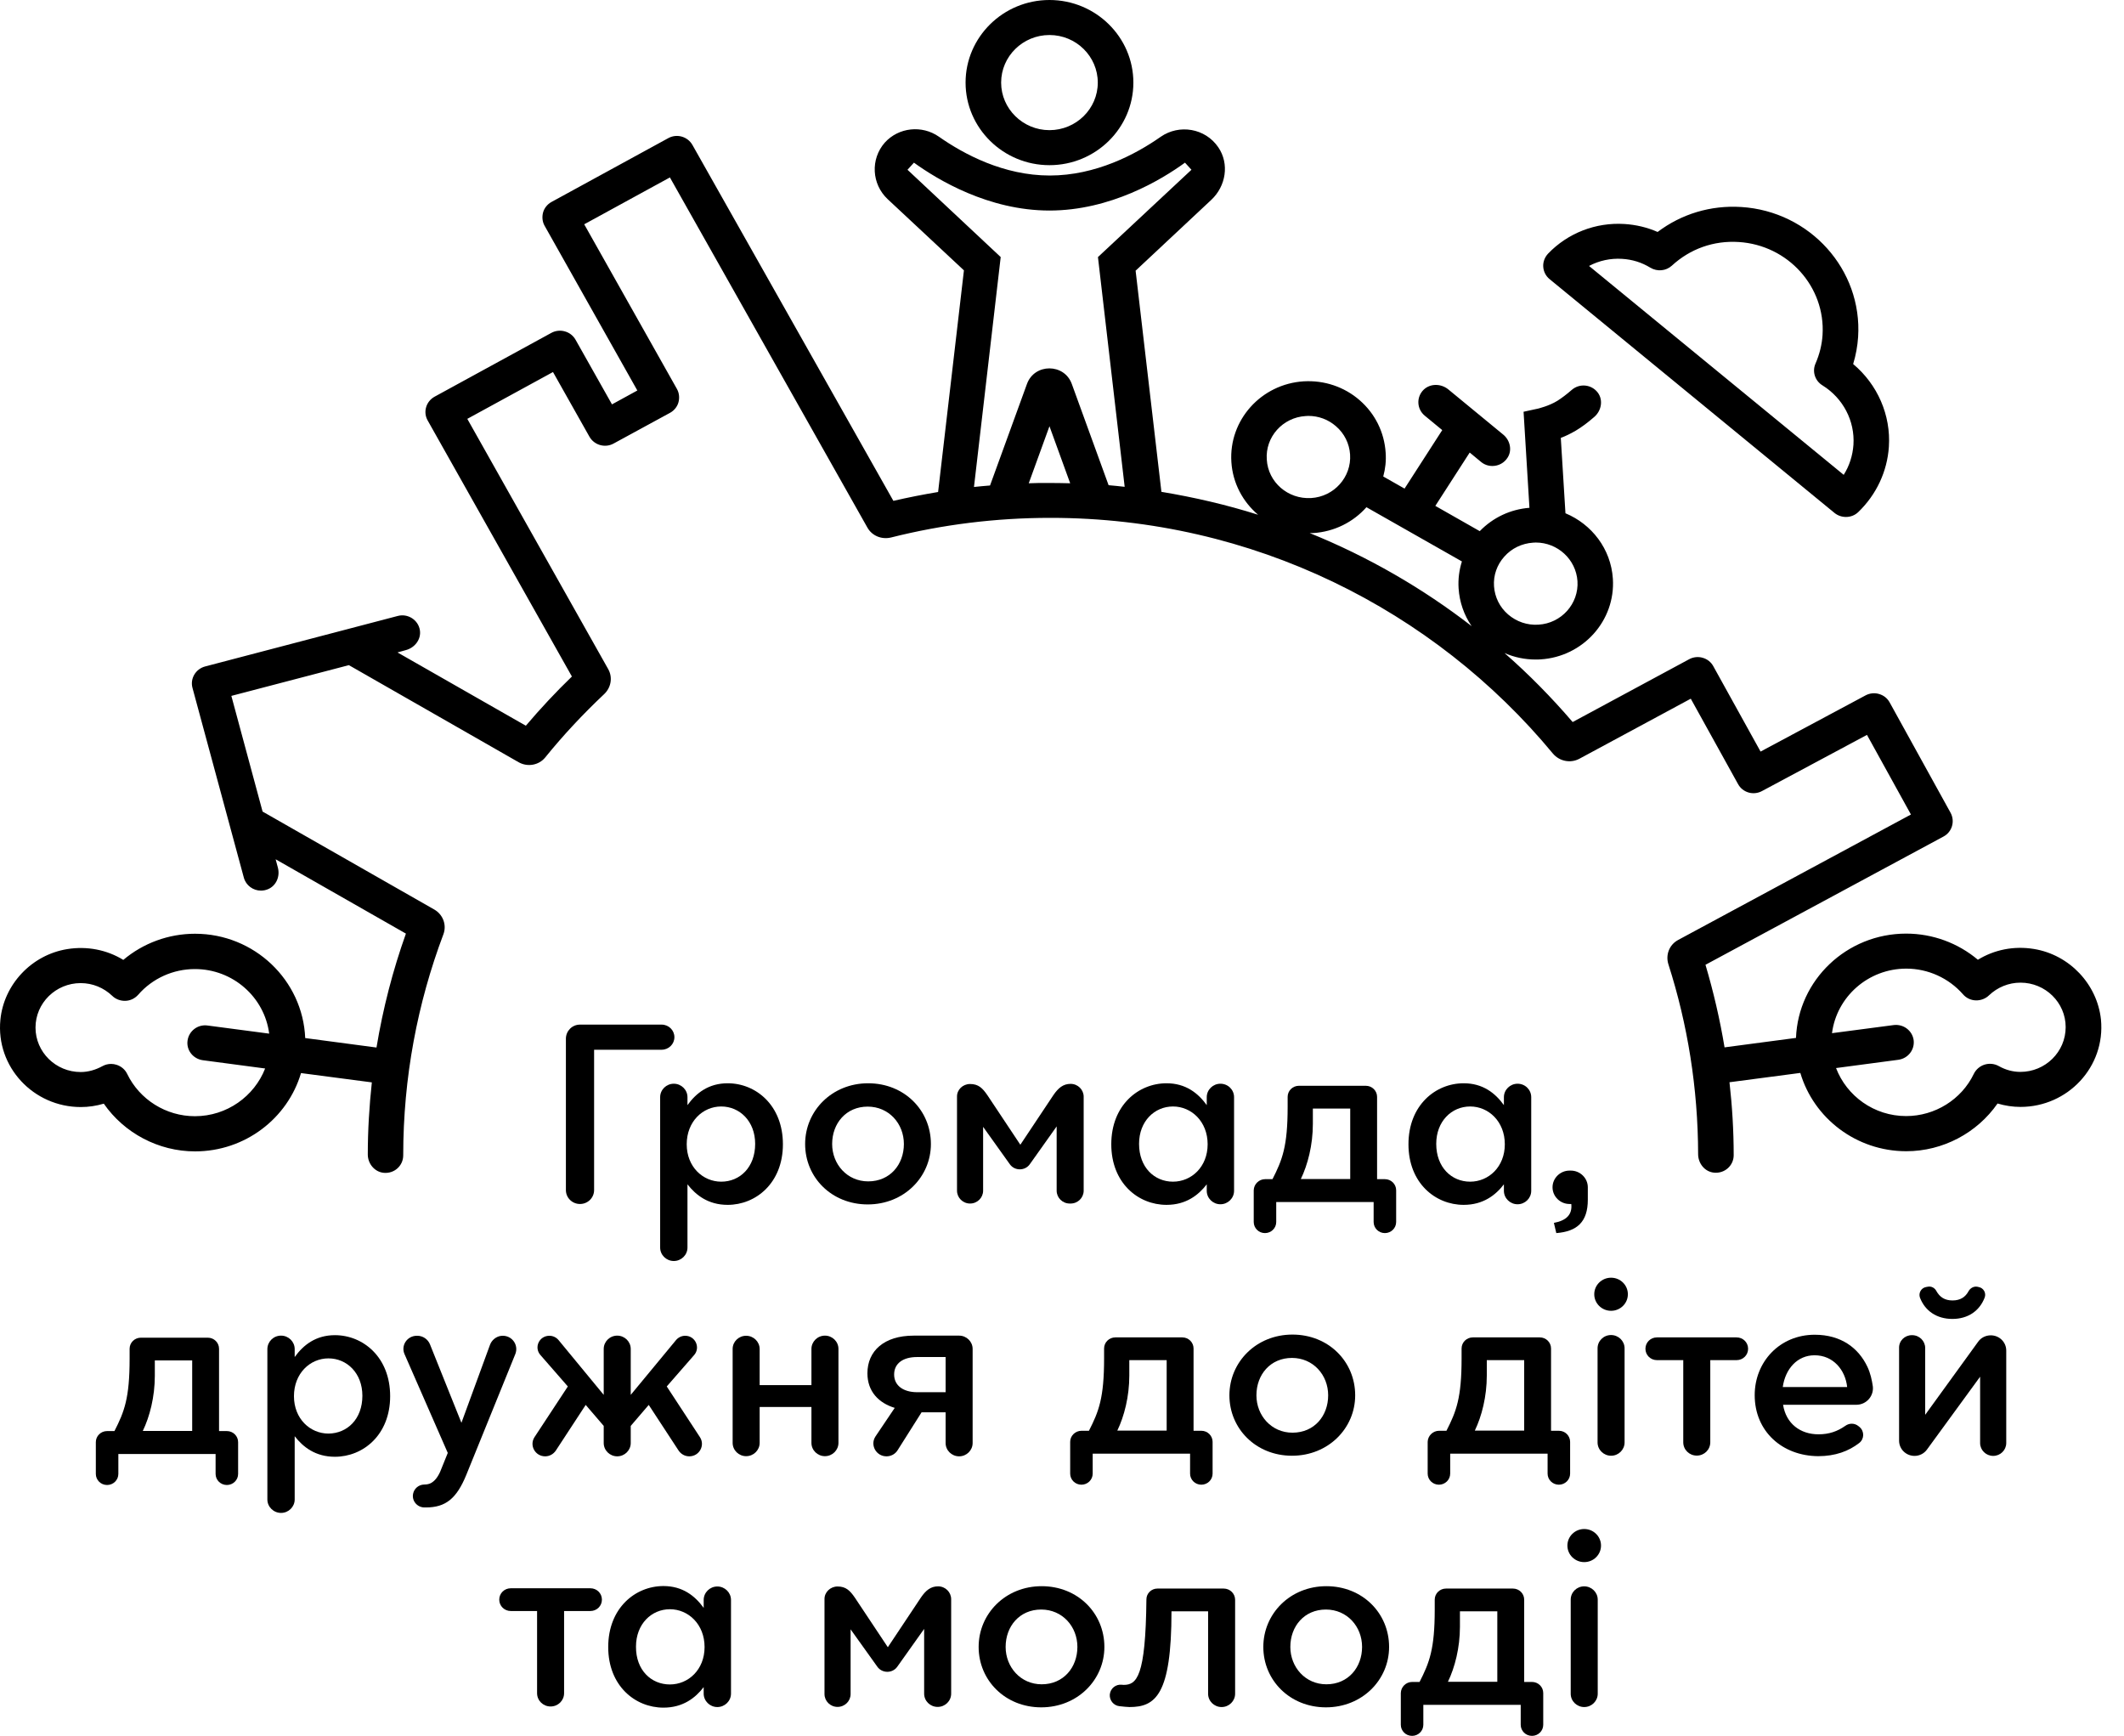 <svg width="93" height="76" viewBox="0 0 93 76" fill="none" xmlns="http://www.w3.org/2000/svg">
<path d="M25.395 44.856H28.97C29.279 44.856 29.529 45.102 29.529 45.406C29.529 45.71 29.279 45.956 28.97 45.956H26.013V52.1C26.013 52.437 25.737 52.709 25.395 52.709C25.054 52.709 24.778 52.437 24.778 52.1V45.464C24.784 45.128 25.054 44.856 25.395 44.856Z" fill="black"/>
<path d="M67.045 48.032V52.133C67.045 52.456 66.776 52.721 66.447 52.721C66.119 52.721 65.849 52.456 65.849 52.133V51.848C65.488 52.32 64.942 52.747 64.088 52.747C62.846 52.747 61.67 51.79 61.67 50.095C61.67 48.381 62.859 47.424 64.088 47.424C64.923 47.424 65.468 47.851 65.849 48.381V48.032C65.849 47.709 66.119 47.444 66.447 47.444C66.782 47.444 67.045 47.709 67.045 48.032ZM64.371 51.732C65.179 51.732 65.889 51.085 65.889 50.095C65.889 49.099 65.179 48.44 64.371 48.44C63.562 48.44 62.886 49.086 62.886 50.076C62.886 51.104 63.556 51.732 64.371 51.732Z" fill="black"/>
<path d="M54.034 48.032V52.133C54.034 52.456 53.764 52.721 53.436 52.721C53.107 52.721 52.838 52.456 52.838 52.133V51.848C52.476 52.32 51.931 52.747 51.077 52.747C49.834 52.747 48.658 51.79 48.658 50.095C48.658 48.381 49.848 47.424 51.077 47.424C51.911 47.424 52.456 47.851 52.838 48.381V48.032C52.838 47.709 53.107 47.444 53.436 47.444C53.771 47.444 54.034 47.709 54.034 48.032ZM51.359 51.732C52.167 51.732 52.877 51.085 52.877 50.095C52.877 49.099 52.167 48.44 51.359 48.44C50.551 48.44 49.874 49.086 49.874 50.076C49.874 51.104 50.544 51.732 51.359 51.732Z" fill="black"/>
<path d="M29.503 47.444C29.831 47.444 30.101 47.709 30.101 48.032V48.381C30.482 47.851 31.027 47.424 31.862 47.424C33.091 47.424 34.28 48.381 34.28 50.095C34.28 51.79 33.097 52.747 31.862 52.747C31.008 52.747 30.469 52.32 30.101 51.848V54.617C30.101 54.94 29.831 55.205 29.503 55.205C29.174 55.205 28.905 54.94 28.905 54.617V48.032C28.905 47.709 29.174 47.444 29.503 47.444ZM33.065 50.076C33.065 49.086 32.388 48.44 31.579 48.44C30.771 48.44 30.068 49.099 30.068 50.095C30.068 51.085 30.778 51.732 31.579 51.732C32.401 51.732 33.065 51.098 33.065 50.076Z" fill="black"/>
<path d="M35.253 50.083C35.253 48.627 36.429 47.424 38.013 47.424C39.597 47.424 40.76 48.608 40.76 50.083C40.76 51.525 39.584 52.728 37.993 52.728C36.416 52.728 35.253 51.551 35.253 50.083ZM39.577 50.083C39.577 49.19 38.92 48.446 37.993 48.446C37.047 48.446 36.436 49.177 36.436 50.083C36.436 50.969 37.093 51.719 38.013 51.719C38.972 51.719 39.577 50.981 39.577 50.083Z" fill="black"/>
<path d="M42.475 47.456C42.843 47.456 43.02 47.638 43.23 47.941L44.676 50.115L46.128 47.935C46.339 47.631 46.549 47.45 46.877 47.45C47.193 47.45 47.449 47.702 47.449 48.013V52.126C47.449 52.437 47.193 52.689 46.877 52.689H46.838C46.523 52.689 46.266 52.437 46.266 52.126V49.313L45.09 50.969C44.88 51.266 44.426 51.266 44.216 50.969L43.046 49.332V52.126C43.046 52.437 42.79 52.689 42.475 52.689C42.159 52.689 41.903 52.437 41.903 52.126V48.013C41.896 47.709 42.153 47.456 42.475 47.456Z" fill="black"/>
<path d="M55.394 51.622H55.716C56.15 50.774 56.38 50.179 56.38 48.459V48.019C56.38 47.747 56.603 47.534 56.873 47.534H59.803C60.079 47.534 60.296 47.754 60.296 48.019V51.622H60.638C60.914 51.622 61.131 51.842 61.131 52.107V53.498C61.131 53.769 60.907 53.983 60.638 53.983C60.362 53.983 60.145 53.763 60.145 53.498V52.624H55.88V53.498C55.88 53.769 55.657 53.983 55.387 53.983C55.111 53.983 54.895 53.763 54.895 53.498V52.107C54.901 51.842 55.124 51.622 55.394 51.622ZM59.12 51.622V48.53H57.484V49.203C57.484 50.128 57.26 50.988 56.958 51.615H59.12V51.622Z" fill="black"/>
<path d="M68.038 53.536C68.59 53.433 68.846 53.168 68.8 52.715C68.8 52.715 68.8 52.715 68.793 52.709H68.721C68.314 52.709 67.978 52.379 67.978 51.978C67.978 51.577 68.314 51.247 68.721 51.247H68.78C69.188 51.247 69.523 51.577 69.523 51.978V52.521C69.523 53.498 69.05 53.912 68.143 53.983L68.038 53.536Z" fill="black"/>
<path d="M24.863 60.697L23.661 59.319C23.372 58.989 23.608 58.478 24.055 58.478C24.213 58.478 24.357 58.549 24.456 58.666L26.434 61.065V59.054C26.434 58.737 26.697 58.472 27.025 58.472C27.347 58.472 27.617 58.73 27.617 59.054V61.065L29.601 58.666C29.7 58.549 29.844 58.478 30.002 58.478C30.442 58.478 30.679 58.989 30.396 59.319L29.194 60.697L30.646 62.915C30.883 63.277 30.62 63.756 30.18 63.756C29.989 63.756 29.818 63.659 29.713 63.504L28.405 61.505L27.617 62.424V63.174C27.617 63.491 27.354 63.756 27.025 63.756C26.703 63.756 26.434 63.497 26.434 63.174V62.424L25.645 61.505L24.337 63.504C24.232 63.659 24.061 63.756 23.871 63.756C23.431 63.756 23.168 63.277 23.404 62.915L24.863 60.697Z" fill="black"/>
<path d="M32.67 58.478C32.992 58.478 33.262 58.737 33.262 59.06V60.638H35.529V59.054C35.529 58.737 35.792 58.472 36.12 58.472C36.443 58.472 36.712 58.73 36.712 59.054V63.167C36.712 63.484 36.449 63.749 36.12 63.749C35.798 63.749 35.529 63.491 35.529 63.167V61.596H33.262V63.167C33.262 63.484 32.999 63.749 32.67 63.749C32.349 63.749 32.079 63.491 32.079 63.167V59.054C32.079 58.737 32.342 58.478 32.67 58.478Z" fill="black"/>
<path d="M39.176 61.635C38.473 61.421 37.98 60.916 37.98 60.121C37.98 59.144 38.709 58.472 40.004 58.472H41.995C42.317 58.472 42.587 58.73 42.587 59.054V63.174C42.587 63.491 42.324 63.756 41.995 63.756C41.673 63.756 41.404 63.497 41.404 63.174V61.828H40.352L39.301 63.491C39.196 63.659 39.012 63.756 38.815 63.756C38.361 63.756 38.085 63.258 38.335 62.883L39.176 61.635ZM41.404 60.949V59.409H40.155C39.531 59.409 39.15 59.694 39.15 60.173C39.15 60.664 39.557 60.949 40.162 60.949H41.404Z" fill="black"/>
<path d="M12.306 58.472C12.634 58.472 12.903 58.737 12.903 59.06V59.409C13.285 58.879 13.83 58.452 14.665 58.452C15.893 58.452 17.083 59.409 17.083 61.123C17.083 62.818 15.9 63.775 14.665 63.775C13.81 63.775 13.271 63.349 12.903 62.876V65.645C12.903 65.968 12.634 66.233 12.306 66.233C11.977 66.233 11.707 65.968 11.707 65.645V59.054C11.714 58.73 11.977 58.472 12.306 58.472ZM15.867 61.104C15.867 60.114 15.19 59.468 14.382 59.468C13.574 59.468 12.871 60.127 12.871 61.123C12.871 62.113 13.58 62.76 14.382 62.76C15.204 62.753 15.867 62.126 15.867 61.104Z" fill="black"/>
<path d="M4.689 62.65H5.011C5.445 61.803 5.675 61.208 5.675 59.487V59.047C5.675 58.776 5.898 58.562 6.168 58.562H9.099C9.375 58.562 9.591 58.782 9.591 59.047V62.65H9.933C10.209 62.65 10.426 62.87 10.426 63.135V64.526C10.426 64.797 10.203 65.011 9.933 65.011C9.657 65.011 9.44 64.791 9.44 64.526V63.653H5.182V64.526C5.182 64.797 4.959 65.011 4.689 65.011C4.413 65.011 4.196 64.791 4.196 64.526V63.135C4.196 62.87 4.413 62.65 4.689 62.65ZM8.415 62.65V59.558H6.779V60.231C6.779 61.156 6.555 62.016 6.253 62.644H8.415V62.65Z" fill="black"/>
<path d="M21.926 58.484C21.709 58.517 21.525 58.678 21.453 58.879L20.204 62.288L18.824 58.847C18.732 58.627 18.515 58.478 18.272 58.478H18.253C17.825 58.478 17.543 58.905 17.714 59.286L19.606 63.607C19.6 63.614 19.278 64.422 19.271 64.435C19.153 64.694 19.021 64.843 18.87 64.927C18.785 64.972 18.68 64.991 18.568 64.991C18.331 64.998 18.134 65.166 18.088 65.392C18.023 65.696 18.259 65.987 18.575 65.994C18.601 65.994 18.627 65.994 18.647 65.994C19.514 65.994 19.994 65.606 20.421 64.558L22.563 59.28C22.728 58.866 22.392 58.42 21.926 58.484Z" fill="black"/>
<path d="M73.702 59.545H72.552C72.27 59.545 72.046 59.325 72.046 59.047C72.046 58.769 72.27 58.549 72.552 58.549H76.035C76.318 58.549 76.541 58.769 76.541 59.047C76.541 59.325 76.318 59.545 76.035 59.545H74.885V63.142C74.885 63.465 74.622 63.724 74.294 63.724C73.965 63.724 73.702 63.465 73.702 63.142V59.545Z" fill="black"/>
<path d="M76.83 61.078C76.83 59.623 77.921 58.433 79.459 58.433C80.615 58.433 81.377 59.015 81.765 59.836C81.897 60.114 81.962 60.418 82.002 60.69C82.054 61.117 81.719 61.499 81.279 61.499H78.072C78.204 62.327 78.828 62.792 79.623 62.792C80.09 62.792 80.451 62.663 80.793 62.424C80.97 62.294 81.207 62.294 81.377 62.437L81.417 62.469C81.64 62.656 81.634 62.999 81.404 63.174C80.944 63.53 80.359 63.749 79.61 63.749C78.033 63.737 76.83 62.663 76.83 61.078ZM80.878 60.722C80.799 59.972 80.267 59.332 79.452 59.332C78.696 59.332 78.171 59.927 78.059 60.722H80.878Z" fill="black"/>
<path d="M53.83 61.085C53.83 59.629 55.006 58.426 56.59 58.426C58.174 58.426 59.337 59.61 59.337 61.085C59.337 62.527 58.161 63.73 56.57 63.73C54.993 63.73 53.83 62.546 53.83 61.085ZM58.154 61.085C58.154 60.192 57.497 59.448 56.57 59.448C55.624 59.448 55.013 60.179 55.013 61.085C55.013 61.971 55.67 62.721 56.59 62.721C57.55 62.721 58.154 61.984 58.154 61.085Z" fill="black"/>
<path d="M70.541 58.446C70.863 58.446 71.133 58.704 71.133 59.028V63.148C71.133 63.465 70.87 63.73 70.541 63.73C70.219 63.73 69.95 63.471 69.95 63.148V59.028C69.95 58.704 70.213 58.446 70.541 58.446Z" fill="black"/>
<path d="M70.541 57.385C70.948 57.385 71.277 57.06 71.277 56.66C71.277 56.26 70.948 55.936 70.541 55.936C70.135 55.936 69.805 56.26 69.805 56.66C69.805 57.06 70.135 57.385 70.541 57.385Z" fill="black"/>
<path d="M47.357 62.637H47.679C48.113 61.79 48.343 61.195 48.343 59.474V59.034C48.343 58.763 48.566 58.549 48.836 58.549H51.767C52.043 58.549 52.26 58.769 52.26 59.034V62.637H52.601C52.877 62.637 53.094 62.857 53.094 63.122V64.513C53.094 64.784 52.871 64.998 52.601 64.998C52.325 64.998 52.108 64.778 52.108 64.513V63.64H47.844V64.513C47.844 64.784 47.62 64.998 47.351 64.998C47.075 64.998 46.858 64.778 46.858 64.513V63.122C46.858 62.857 47.081 62.637 47.357 62.637ZM51.083 62.637V59.545H49.447V60.218C49.447 61.143 49.224 62.003 48.921 62.631H51.083V62.637Z" fill="black"/>
<path d="M63.011 62.637H63.333C63.766 61.79 63.996 61.195 63.996 59.474V59.034C63.996 58.763 64.22 58.549 64.489 58.549H67.42C67.696 58.549 67.913 58.769 67.913 59.034V62.637H68.255C68.531 62.637 68.748 62.857 68.748 63.122V64.513C68.748 64.784 68.524 64.998 68.255 64.998C67.979 64.998 67.762 64.778 67.762 64.513V63.64H63.497V64.513C63.497 64.784 63.273 64.998 63.004 64.998C62.728 64.998 62.511 64.778 62.511 64.513V63.122C62.518 62.857 62.741 62.637 63.011 62.637ZM66.737 62.637V59.545H65.1V60.218C65.1 61.143 64.877 62.003 64.575 62.631H66.737V62.637Z" fill="black"/>
<path d="M83.71 58.452H83.724C84.039 58.452 84.295 58.704 84.295 59.015V61.938L86.615 58.737C86.74 58.562 86.944 58.459 87.167 58.459C87.542 58.459 87.844 58.756 87.844 59.125V63.174C87.844 63.484 87.588 63.737 87.272 63.737C86.957 63.737 86.7 63.484 86.7 63.174V60.27L84.374 63.458C84.249 63.633 84.046 63.737 83.829 63.737C83.454 63.737 83.152 63.439 83.152 63.07V59.021C83.139 58.704 83.395 58.452 83.71 58.452Z" fill="black"/>
<path d="M84.335 56.344L84.407 56.331C84.565 56.298 84.716 56.382 84.788 56.525C84.933 56.783 85.15 56.932 85.492 56.932C85.833 56.932 86.057 56.783 86.195 56.525C86.273 56.389 86.418 56.305 86.576 56.331L86.635 56.344C86.852 56.382 86.977 56.609 86.898 56.809C86.674 57.391 86.168 57.741 85.485 57.741C84.802 57.741 84.289 57.391 84.066 56.809C83.993 56.609 84.118 56.382 84.335 56.344Z" fill="black"/>
<path d="M23.516 70.528H22.366C22.084 70.528 21.86 70.308 21.86 70.03C21.86 69.752 22.084 69.532 22.366 69.532H25.849C26.132 69.532 26.355 69.752 26.355 70.03C26.355 70.308 26.132 70.528 25.849 70.528H24.699V74.124C24.699 74.448 24.436 74.707 24.108 74.707C23.779 74.707 23.516 74.448 23.516 74.124V70.528Z" fill="black"/>
<path d="M32.007 70.043V74.144C32.007 74.467 31.737 74.732 31.409 74.732C31.08 74.732 30.811 74.467 30.811 74.144V73.859C30.449 74.331 29.904 74.758 29.05 74.758C27.808 74.758 26.631 73.801 26.631 72.106C26.631 70.392 27.821 69.435 29.05 69.435C29.884 69.435 30.43 69.862 30.811 70.392V70.043C30.811 69.719 31.08 69.454 31.409 69.454C31.737 69.454 32.007 69.719 32.007 70.043ZM29.332 73.743C30.14 73.743 30.85 73.096 30.85 72.106C30.85 71.11 30.14 70.45 29.332 70.45C28.524 70.45 27.847 71.097 27.847 72.087C27.84 73.115 28.511 73.743 29.332 73.743Z" fill="black"/>
<path d="M48.593 74.183C48.619 73.917 48.856 73.723 49.125 73.756C49.158 73.762 49.184 73.762 49.197 73.762C49.769 73.762 50.163 73.419 50.196 70.017C50.196 69.758 50.413 69.545 50.676 69.545H53.58C53.856 69.545 54.08 69.765 54.08 70.037V74.15C54.08 74.467 53.817 74.732 53.488 74.732C53.166 74.732 52.897 74.474 52.897 74.15V70.541H51.294C51.294 74.208 50.59 74.732 49.454 74.732C49.362 74.732 49.191 74.713 49.013 74.694C48.764 74.668 48.573 74.441 48.593 74.183Z" fill="black"/>
<path d="M42.85 72.1C42.85 70.644 44.026 69.441 45.61 69.441C47.193 69.441 48.356 70.625 48.356 72.1C48.356 73.542 47.18 74.745 45.59 74.745C44.013 74.745 42.85 73.562 42.85 72.1ZM47.174 72.1C47.174 71.207 46.517 70.463 45.59 70.463C44.644 70.463 44.032 71.194 44.032 72.1C44.032 72.986 44.69 73.736 45.61 73.736C46.569 73.736 47.174 72.992 47.174 72.1Z" fill="black"/>
<path d="M55.315 72.1C55.315 70.644 56.492 69.441 58.075 69.441C59.659 69.441 60.822 70.625 60.822 72.1C60.822 73.542 59.646 74.745 58.056 74.745C56.479 74.745 55.315 73.562 55.315 72.1ZM59.639 72.1C59.639 71.207 58.982 70.463 58.056 70.463C57.109 70.463 56.498 71.194 56.498 72.1C56.498 72.986 57.155 73.736 58.075 73.736C59.035 73.736 59.639 72.992 59.639 72.1Z" fill="black"/>
<path d="M36.672 69.454C37.04 69.454 37.218 69.635 37.428 69.939L38.874 72.113L40.326 69.933C40.536 69.629 40.747 69.448 41.075 69.448C41.391 69.448 41.647 69.7 41.647 70.011V74.144C41.647 74.467 41.384 74.726 41.056 74.726C40.727 74.726 40.464 74.467 40.464 74.144V71.311L39.288 72.966C39.078 73.264 38.624 73.264 38.414 72.966L37.244 71.33V74.163C37.244 74.474 36.988 74.726 36.672 74.726C36.357 74.726 36.101 74.474 36.101 74.163V70.011C36.094 69.707 36.357 69.454 36.672 69.454Z" fill="black"/>
<path d="M69.365 69.448C69.687 69.448 69.957 69.707 69.957 70.03V74.15C69.957 74.467 69.694 74.732 69.365 74.732C69.043 74.732 68.774 74.474 68.774 74.15V70.03C68.774 69.707 69.037 69.448 69.365 69.448Z" fill="black"/>
<path d="M69.365 68.387C69.772 68.387 70.101 68.063 70.101 67.663C70.101 67.263 69.772 66.938 69.365 66.938C68.959 66.938 68.629 67.263 68.629 67.663C68.629 68.063 68.959 68.387 69.365 68.387Z" fill="black"/>
<path d="M61.834 73.633H62.156C62.59 72.785 62.82 72.19 62.82 70.47V70.03C62.82 69.758 63.044 69.545 63.313 69.545H66.244C66.52 69.545 66.737 69.765 66.737 70.03V73.633H67.078C67.354 73.633 67.571 73.853 67.571 74.118V75.508C67.571 75.78 67.348 75.994 67.078 75.994C66.802 75.994 66.585 75.774 66.585 75.508V74.635H62.321V75.508C62.321 75.78 62.097 75.994 61.828 75.994C61.552 75.994 61.335 75.774 61.335 75.508V74.118C61.342 73.853 61.558 73.633 61.834 73.633ZM65.56 73.633V70.541H63.924V71.214C63.924 72.139 63.701 72.999 63.398 73.626H65.56V73.633Z" fill="black"/>
<path d="M89.053 41.544C88.179 41.402 87.318 41.577 86.602 42.017C85.735 41.286 84.624 40.872 83.461 40.872C80.859 40.872 78.736 42.903 78.638 45.438L75.51 45.852C75.306 44.623 75.023 43.414 74.675 42.237L85.097 36.622C85.472 36.422 85.61 35.956 85.406 35.581L82.738 30.749C82.639 30.568 82.475 30.439 82.272 30.381C82.074 30.322 81.858 30.348 81.68 30.445L77.087 32.903L75.017 29.165C74.918 28.983 74.754 28.854 74.55 28.796C74.353 28.738 74.136 28.764 73.959 28.861L68.859 31.61C67.939 30.536 66.94 29.52 65.876 28.589C66.303 28.776 66.763 28.873 67.236 28.873C67.308 28.873 67.381 28.873 67.453 28.867C69.319 28.751 70.739 27.166 70.62 25.335C70.535 24.029 69.694 22.949 68.544 22.47L68.34 19.171C68.544 19.094 68.774 18.984 69.004 18.848C69.254 18.699 69.523 18.499 69.805 18.253C70.114 17.988 70.206 17.522 69.963 17.192C69.687 16.823 69.162 16.772 68.82 17.069C68.59 17.27 68.373 17.431 68.189 17.548C67.808 17.781 67.368 17.878 67.361 17.884L66.71 18.026L66.967 22.231C66.132 22.296 65.37 22.658 64.791 23.253L62.846 22.147L64.351 19.812L64.844 20.219C64.989 20.342 65.166 20.4 65.344 20.4C65.606 20.4 65.869 20.271 66.02 20.019C66.218 19.695 66.112 19.268 65.823 19.029L63.418 17.05C63.103 16.791 62.636 16.778 62.34 17.056C62.005 17.38 62.032 17.904 62.38 18.195L63.149 18.829L61.499 21.39L60.566 20.86C60.658 20.523 60.698 20.174 60.671 19.812C60.612 18.926 60.211 18.111 59.534 17.522C58.858 16.933 57.984 16.642 57.083 16.694C55.217 16.811 53.798 18.395 53.916 20.226C53.975 21.157 54.422 21.972 55.086 22.535C53.712 22.101 52.299 21.772 50.853 21.532L49.723 11.85L53.035 8.751C53.679 8.15 53.837 7.173 53.344 6.449C52.772 5.608 51.629 5.427 50.821 5.989C49.723 6.759 47.975 7.684 45.964 7.684C43.947 7.684 42.206 6.753 41.108 5.983C40.366 5.466 39.347 5.575 38.742 6.242C38.105 6.966 38.164 8.059 38.867 8.719L42.206 11.837L41.075 21.539C40.418 21.649 39.761 21.778 39.117 21.927L30.318 6.345C30.108 5.976 29.634 5.841 29.26 6.048L24.147 8.842C23.97 8.939 23.832 9.107 23.779 9.301C23.727 9.495 23.746 9.709 23.845 9.883L27.906 17.095L26.796 17.703L25.199 14.87C25.1 14.695 24.929 14.56 24.732 14.508C24.535 14.45 24.318 14.476 24.141 14.573L19.028 17.367C18.654 17.574 18.516 18.04 18.726 18.408L25.041 29.617C24.331 30.303 23.661 31.021 23.024 31.771L17.405 28.563L17.773 28.46C18.167 28.356 18.45 27.981 18.384 27.586C18.312 27.134 17.852 26.849 17.418 26.965L8.98 29.177C8.566 29.288 8.317 29.708 8.428 30.115L10.676 38.42C10.768 38.763 11.083 38.99 11.425 38.99C11.53 38.99 11.635 38.97 11.74 38.925C12.102 38.77 12.266 38.362 12.168 37.987L12.069 37.618L17.773 40.872C17.201 42.476 16.768 44.145 16.485 45.859L13.364 45.445C13.258 42.909 11.136 40.878 8.54 40.878C7.384 40.878 6.273 41.286 5.399 42.023C4.683 41.583 3.815 41.409 2.941 41.551C1.384 41.803 0.168 43.097 0.017 44.643C-0.187 46.712 1.469 48.465 3.539 48.465C3.881 48.465 4.216 48.414 4.545 48.317C5.438 49.604 6.937 50.406 8.54 50.406C10.735 50.406 12.595 48.957 13.18 46.978L16.281 47.385C16.17 48.42 16.104 49.474 16.104 50.542C16.104 50.943 16.4 51.305 16.8 51.344C17.267 51.389 17.655 51.033 17.655 50.58C17.655 47.178 18.279 43.912 19.416 40.898C19.567 40.49 19.396 40.037 19.015 39.818L11.497 35.529L10.13 30.465L15.276 29.119L22.708 33.369C23.096 33.589 23.589 33.505 23.871 33.162C24.666 32.179 25.534 31.254 26.454 30.387C26.756 30.102 26.835 29.656 26.631 29.294L20.461 18.337L24.213 16.287L25.81 19.12C26.02 19.488 26.493 19.624 26.868 19.417L29.339 18.072C29.516 17.975 29.654 17.807 29.707 17.613C29.759 17.419 29.74 17.205 29.641 17.03L25.58 9.819L29.332 7.768L37.98 23.098C38.184 23.46 38.604 23.628 39.012 23.531C41.246 22.968 43.586 22.671 45.997 22.671C54.862 22.671 62.787 26.7 67.992 32.987C68.274 33.324 68.754 33.427 69.148 33.22L74.031 30.588L76.101 34.326C76.2 34.507 76.364 34.637 76.561 34.695C76.758 34.753 76.975 34.727 77.152 34.63L81.746 32.172L83.671 35.658L73.479 41.15C73.091 41.357 72.92 41.803 73.052 42.217C73.893 44.843 74.346 47.631 74.353 50.529C74.353 50.93 74.642 51.298 75.049 51.337C75.516 51.383 75.91 51.027 75.91 50.574C75.91 49.494 75.845 48.426 75.726 47.379L78.828 46.971C79.413 48.95 81.273 50.399 83.468 50.399C85.071 50.399 86.569 49.597 87.463 48.31C87.791 48.407 88.127 48.459 88.468 48.459C90.538 48.459 92.194 46.706 91.991 44.63C91.826 43.084 90.611 41.797 89.053 41.544ZM8.534 48.866C7.272 48.866 6.115 48.142 5.57 47.017C5.478 46.822 5.307 46.68 5.103 46.615C5.024 46.59 4.946 46.577 4.867 46.577C4.735 46.577 4.604 46.609 4.486 46.674C4.177 46.842 3.855 46.932 3.533 46.932C2.442 46.932 1.555 46.059 1.555 44.986C1.555 43.912 2.442 43.039 3.533 43.039C4.052 43.039 4.538 43.239 4.913 43.595C5.064 43.744 5.274 43.821 5.491 43.815C5.708 43.808 5.905 43.711 6.05 43.55C6.674 42.832 7.581 42.424 8.534 42.424C10.203 42.424 11.583 43.66 11.786 45.251L9.086 44.895C8.658 44.837 8.271 45.134 8.212 45.555C8.152 45.975 8.455 46.357 8.882 46.415L11.609 46.777C11.136 47.987 9.94 48.866 8.534 48.866ZM65.869 24.365C66.191 24.003 66.638 23.79 67.124 23.757C67.164 23.757 67.203 23.751 67.243 23.751C68.202 23.751 69.004 24.488 69.07 25.439C69.135 26.429 68.366 27.289 67.361 27.347C66.875 27.379 66.402 27.218 66.034 26.901C65.666 26.584 65.449 26.144 65.416 25.665C65.383 25.187 65.547 24.721 65.869 24.365ZM57.169 18.214C57.208 18.214 57.248 18.208 57.287 18.208C57.734 18.208 58.154 18.363 58.496 18.66C58.864 18.977 59.081 19.417 59.114 19.896C59.18 20.885 58.411 21.746 57.405 21.804C56.393 21.862 55.526 21.112 55.467 20.122C55.394 19.133 56.163 18.272 57.169 18.214ZM57.497 23.337C58.43 23.279 59.258 22.852 59.83 22.205L64.01 24.579C63.891 24.954 63.839 25.355 63.865 25.756C63.904 26.357 64.102 26.927 64.437 27.412C62.288 25.749 59.902 24.372 57.346 23.337C57.392 23.337 57.445 23.337 57.497 23.337ZM39.735 7.432L40.017 7.121C41.049 7.865 43.283 9.217 45.951 9.217C48.619 9.217 50.853 7.872 51.885 7.121L52.168 7.432L48.074 11.254L49.244 21.312C49.007 21.286 48.777 21.261 48.54 21.241L46.93 16.811C46.602 15.899 45.294 15.899 44.965 16.811L43.349 21.254C43.112 21.273 42.882 21.293 42.646 21.319L43.816 11.254L39.735 7.432ZM45.044 21.157L45.951 18.66L46.858 21.157C46.576 21.151 46.286 21.144 45.997 21.144C45.682 21.138 45.36 21.144 45.044 21.157ZM88.462 46.926C88.14 46.926 87.818 46.842 87.509 46.667C87.318 46.564 87.095 46.544 86.891 46.609C86.688 46.674 86.517 46.822 86.425 47.01C85.886 48.136 84.723 48.86 83.461 48.86C82.055 48.86 80.859 47.98 80.392 46.758L83.119 46.396C83.546 46.337 83.842 45.956 83.79 45.535C83.73 45.115 83.343 44.824 82.916 44.876L80.215 45.231C80.418 43.64 81.798 42.405 83.468 42.405C84.42 42.405 85.327 42.819 85.951 43.53C86.09 43.692 86.293 43.789 86.51 43.795C86.72 43.802 86.937 43.724 87.088 43.575C87.463 43.22 87.949 43.019 88.468 43.019C89.559 43.019 90.446 43.892 90.446 44.966C90.446 46.053 89.553 46.926 88.462 46.926Z" fill="black"/>
<path d="M45.951 7.231C47.975 7.231 49.625 5.608 49.625 3.616C49.625 1.623 47.975 0 45.951 0C43.927 0 42.278 1.623 42.278 3.616C42.278 5.608 43.927 7.231 45.951 7.231ZM45.951 1.533C47.121 1.533 48.067 2.471 48.067 3.616C48.067 4.767 47.114 5.698 45.951 5.698C44.788 5.698 43.835 4.761 43.835 3.616C43.835 2.464 44.788 1.533 45.951 1.533Z" fill="black"/>
<path d="M80.326 22.457C80.471 22.574 80.648 22.632 80.826 22.632C81.023 22.632 81.22 22.561 81.371 22.412C82.16 21.649 82.633 20.64 82.705 19.559C82.797 18.169 82.206 16.83 81.141 15.937C81.26 15.549 81.332 15.148 81.358 14.754C81.549 11.804 79.249 9.249 76.239 9.062C74.905 8.978 73.624 9.366 72.579 10.155C72.125 9.954 71.632 9.838 71.126 9.806C69.871 9.728 68.649 10.2 67.781 11.106C67.637 11.261 67.558 11.468 67.571 11.675C67.584 11.888 67.683 12.082 67.847 12.218L80.326 22.457ZM71.021 11.332C71.468 11.358 71.882 11.487 72.263 11.72C72.566 11.901 72.947 11.863 73.203 11.63C74.005 10.892 75.036 10.524 76.134 10.595C78.289 10.731 79.932 12.555 79.801 14.663C79.774 15.09 79.669 15.511 79.492 15.918C79.341 16.261 79.466 16.668 79.794 16.869C80.701 17.431 81.22 18.428 81.154 19.469C81.121 19.941 80.977 20.394 80.727 20.788L69.576 11.643C70.016 11.41 70.515 11.3 71.021 11.332Z" fill="black"/>
</svg>
